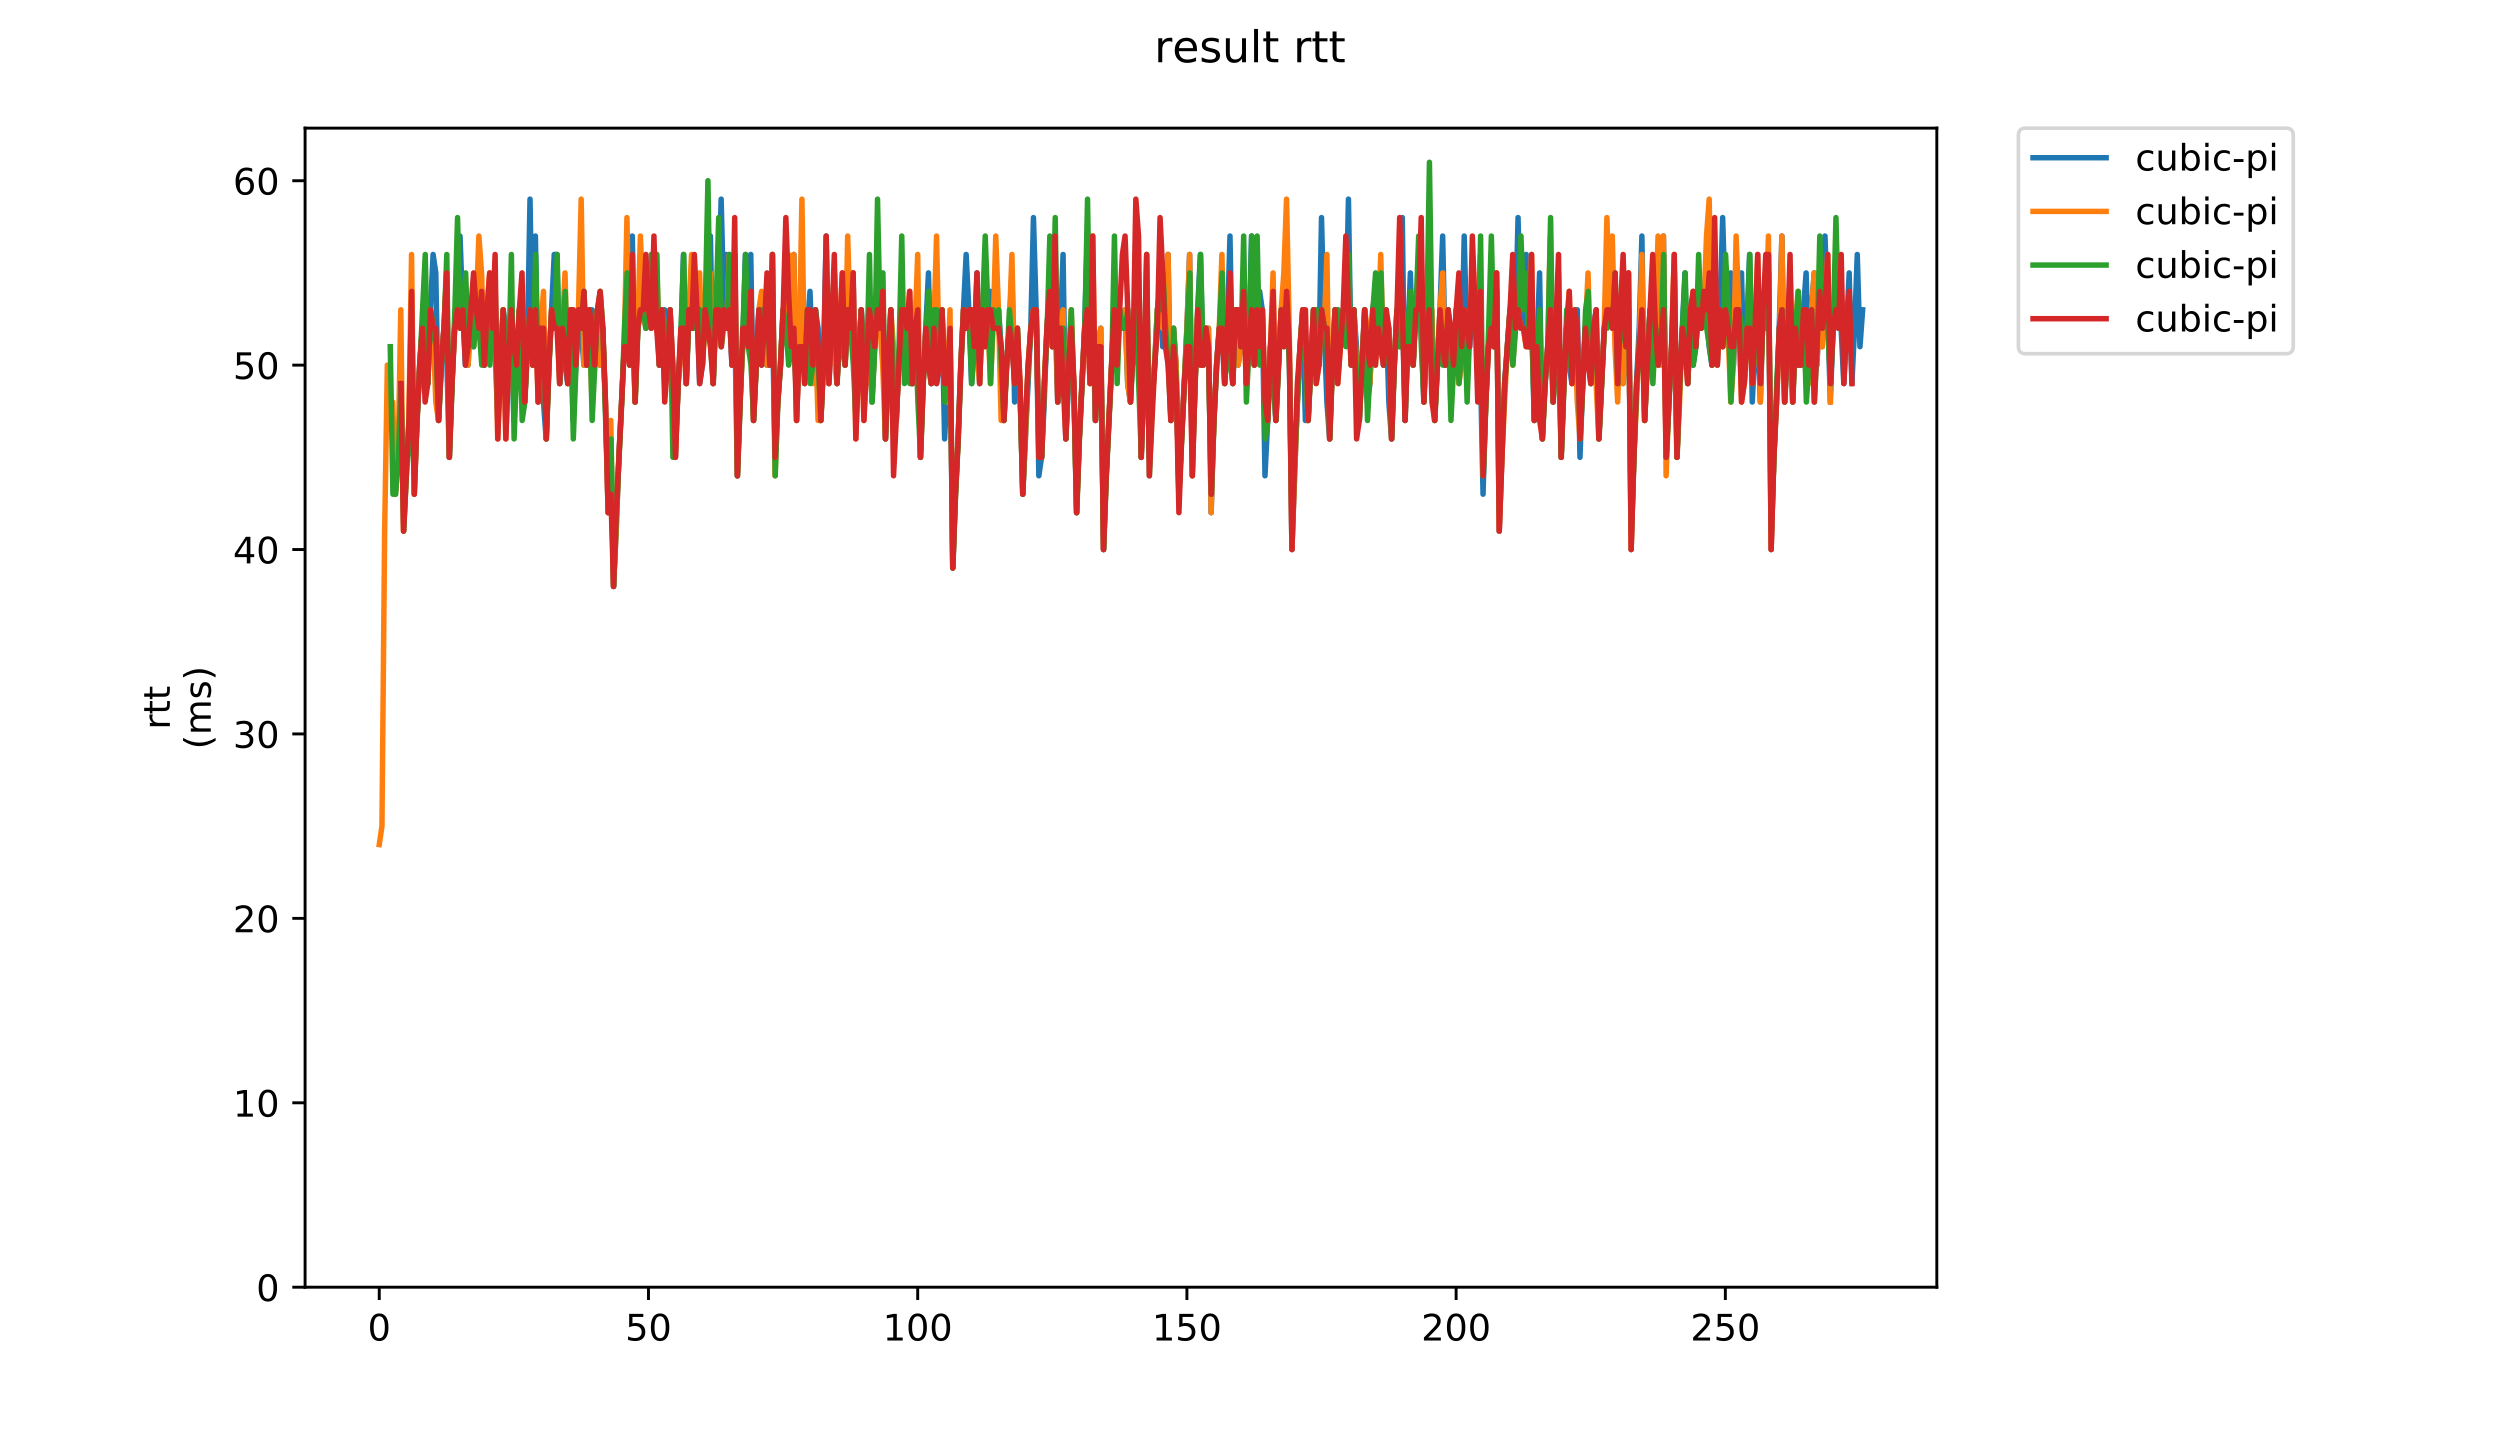 <?xml version="1.0" encoding="utf-8" standalone="no"?>
<!DOCTYPE svg PUBLIC "-//W3C//DTD SVG 1.1//EN"
  "http://www.w3.org/Graphics/SVG/1.1/DTD/svg11.dtd">
<!-- Created with matplotlib (https://matplotlib.org/) -->
<svg height="396pt" version="1.1" viewBox="0 0 684 396" width="684pt" xmlns="http://www.w3.org/2000/svg" xmlns:xlink="http://www.w3.org/1999/xlink">
 <defs>
  <style type="text/css">
*{stroke-linecap:butt;stroke-linejoin:round;}
  </style>
 </defs>
 <g id="figure_1">
  <g id="patch_1">
   <path d="M 0 396 
L 684 396 
L 684 0 
L 0 0 
z
" style="fill:#ffffff;"/>
  </g>
  <g id="axes_1">
   <g id="patch_2">
    <path d="M 83.472 352.174 
L 529.913 352.174 
L 529.913 35.062 
L 83.472 35.062 
z
" style="fill:#ffffff;"/>
   </g>
   <g id="matplotlib.axis_1">
    <g id="xtick_1">
     <g id="line2d_1">
      <defs>
       <path d="M 0 0 
L 0 3.5 
" id="m09831bc956" style="stroke:#000000;stroke-width:0.8;"/>
      </defs>
      <g>
       <use style="stroke:#000000;stroke-width:0.8;" x="103.765" xlink:href="#m09831bc956" y="352.174"/>
      </g>
     </g>
     <g id="text_1">
      <!-- 0 -->
      <defs>
       <path d="M 31.781 66.406 
Q 24.172 66.406 20.328 58.906 
Q 16.5 51.422 16.5 36.375 
Q 16.5 21.391 20.328 13.891 
Q 24.172 6.391 31.781 6.391 
Q 39.453 6.391 43.281 13.891 
Q 47.125 21.391 47.125 36.375 
Q 47.125 51.422 43.281 58.906 
Q 39.453 66.406 31.781 66.406 
z
M 31.781 74.219 
Q 44.047 74.219 50.516 64.516 
Q 56.984 54.828 56.984 36.375 
Q 56.984 17.969 50.516 8.266 
Q 44.047 -1.422 31.781 -1.422 
Q 19.531 -1.422 13.062 8.266 
Q 6.594 17.969 6.594 36.375 
Q 6.594 54.828 13.062 64.516 
Q 19.531 74.219 31.781 74.219 
z
" id="DejaVuSans-48"/>
      </defs>
      <g transform="translate(100.584 366.773)scale(0.1 -0.1)">
       <use xlink:href="#DejaVuSans-48"/>
      </g>
     </g>
    </g>
    <g id="xtick_2">
     <g id="line2d_2">
      <g>
       <use style="stroke:#000000;stroke-width:0.8;" x="177.423" xlink:href="#m09831bc956" y="352.174"/>
      </g>
     </g>
     <g id="text_2">
      <!-- 50 -->
      <defs>
       <path d="M 10.797 72.906 
L 49.516 72.906 
L 49.516 64.594 
L 19.828 64.594 
L 19.828 46.734 
Q 21.969 47.469 24.109 47.828 
Q 26.266 48.188 28.422 48.188 
Q 40.625 48.188 47.75 41.5 
Q 54.891 34.812 54.891 23.391 
Q 54.891 11.625 47.562 5.094 
Q 40.234 -1.422 26.906 -1.422 
Q 22.312 -1.422 17.547 -0.641 
Q 12.797 0.141 7.719 1.703 
L 7.719 11.625 
Q 12.109 9.234 16.797 8.062 
Q 21.484 6.891 26.703 6.891 
Q 35.156 6.891 40.078 11.328 
Q 45.016 15.766 45.016 23.391 
Q 45.016 31 40.078 35.438 
Q 35.156 39.891 26.703 39.891 
Q 22.75 39.891 18.812 39.016 
Q 14.891 38.141 10.797 36.281 
z
" id="DejaVuSans-53"/>
      </defs>
      <g transform="translate(171.061 366.773)scale(0.1 -0.1)">
       <use xlink:href="#DejaVuSans-53"/>
       <use x="63.623" xlink:href="#DejaVuSans-48"/>
      </g>
     </g>
    </g>
    <g id="xtick_3">
     <g id="line2d_3">
      <g>
       <use style="stroke:#000000;stroke-width:0.8;" x="251.081" xlink:href="#m09831bc956" y="352.174"/>
      </g>
     </g>
     <g id="text_3">
      <!-- 100 -->
      <defs>
       <path d="M 12.406 8.297 
L 28.516 8.297 
L 28.516 63.922 
L 10.984 60.406 
L 10.984 69.391 
L 28.422 72.906 
L 38.281 72.906 
L 38.281 8.297 
L 54.391 8.297 
L 54.391 0 
L 12.406 0 
z
" id="DejaVuSans-49"/>
      </defs>
      <g transform="translate(241.538 366.773)scale(0.1 -0.1)">
       <use xlink:href="#DejaVuSans-49"/>
       <use x="63.623" xlink:href="#DejaVuSans-48"/>
       <use x="127.246" xlink:href="#DejaVuSans-48"/>
      </g>
     </g>
    </g>
    <g id="xtick_4">
     <g id="line2d_4">
      <g>
       <use style="stroke:#000000;stroke-width:0.8;" x="324.74" xlink:href="#m09831bc956" y="352.174"/>
      </g>
     </g>
     <g id="text_4">
      <!-- 150 -->
      <g transform="translate(315.196 366.773)scale(0.1 -0.1)">
       <use xlink:href="#DejaVuSans-49"/>
       <use x="63.623" xlink:href="#DejaVuSans-53"/>
       <use x="127.246" xlink:href="#DejaVuSans-48"/>
      </g>
     </g>
    </g>
    <g id="xtick_5">
     <g id="line2d_5">
      <g>
       <use style="stroke:#000000;stroke-width:0.8;" x="398.398" xlink:href="#m09831bc956" y="352.174"/>
      </g>
     </g>
     <g id="text_5">
      <!-- 200 -->
      <defs>
       <path d="M 19.188 8.297 
L 53.609 8.297 
L 53.609 0 
L 7.328 0 
L 7.328 8.297 
Q 12.938 14.109 22.625 23.891 
Q 32.328 33.688 34.812 36.531 
Q 39.547 41.844 41.422 45.531 
Q 43.312 49.219 43.312 52.781 
Q 43.312 58.594 39.234 62.25 
Q 35.156 65.922 28.609 65.922 
Q 23.969 65.922 18.812 64.312 
Q 13.672 62.703 7.812 59.422 
L 7.812 69.391 
Q 13.766 71.781 18.938 73 
Q 24.125 74.219 28.422 74.219 
Q 39.75 74.219 46.484 68.547 
Q 53.219 62.891 53.219 53.422 
Q 53.219 48.922 51.531 44.891 
Q 49.859 40.875 45.406 35.406 
Q 44.188 33.984 37.641 27.219 
Q 31.109 20.453 19.188 8.297 
z
" id="DejaVuSans-50"/>
      </defs>
      <g transform="translate(388.854 366.773)scale(0.1 -0.1)">
       <use xlink:href="#DejaVuSans-50"/>
       <use x="63.623" xlink:href="#DejaVuSans-48"/>
       <use x="127.246" xlink:href="#DejaVuSans-48"/>
      </g>
     </g>
    </g>
    <g id="xtick_6">
     <g id="line2d_6">
      <g>
       <use style="stroke:#000000;stroke-width:0.8;" x="472.056" xlink:href="#m09831bc956" y="352.174"/>
      </g>
     </g>
     <g id="text_6">
      <!-- 250 -->
      <g transform="translate(462.512 366.773)scale(0.1 -0.1)">
       <use xlink:href="#DejaVuSans-50"/>
       <use x="63.623" xlink:href="#DejaVuSans-53"/>
       <use x="127.246" xlink:href="#DejaVuSans-48"/>
      </g>
     </g>
    </g>
   </g>
   <g id="matplotlib.axis_2">
    <g id="ytick_1">
     <g id="line2d_7">
      <defs>
       <path d="M 0 0 
L -3.5 0 
" id="mfcefeacf79" style="stroke:#000000;stroke-width:0.8;"/>
      </defs>
      <g>
       <use style="stroke:#000000;stroke-width:0.8;" x="83.472" xlink:href="#mfcefeacf79" y="352.174"/>
      </g>
     </g>
     <g id="text_7">
      <!-- 0 -->
      <g transform="translate(70.11 355.973)scale(0.1 -0.1)">
       <use xlink:href="#DejaVuSans-48"/>
      </g>
     </g>
    </g>
    <g id="ytick_2">
     <g id="line2d_8">
      <g>
       <use style="stroke:#000000;stroke-width:0.8;" x="83.472" xlink:href="#mfcefeacf79" y="301.719"/>
      </g>
     </g>
     <g id="text_8">
      <!-- 10 -->
      <g transform="translate(63.747 305.518)scale(0.1 -0.1)">
       <use xlink:href="#DejaVuSans-49"/>
       <use x="63.623" xlink:href="#DejaVuSans-48"/>
      </g>
     </g>
    </g>
    <g id="ytick_3">
     <g id="line2d_9">
      <g>
       <use style="stroke:#000000;stroke-width:0.8;" x="83.472" xlink:href="#mfcefeacf79" y="251.264"/>
      </g>
     </g>
     <g id="text_9">
      <!-- 20 -->
      <g transform="translate(63.747 255.063)scale(0.1 -0.1)">
       <use xlink:href="#DejaVuSans-50"/>
       <use x="63.623" xlink:href="#DejaVuSans-48"/>
      </g>
     </g>
    </g>
    <g id="ytick_4">
     <g id="line2d_10">
      <g>
       <use style="stroke:#000000;stroke-width:0.8;" x="83.472" xlink:href="#mfcefeacf79" y="200.808"/>
      </g>
     </g>
     <g id="text_10">
      <!-- 30 -->
      <defs>
       <path d="M 40.578 39.312 
Q 47.656 37.797 51.625 33 
Q 55.609 28.219 55.609 21.188 
Q 55.609 10.406 48.188 4.484 
Q 40.766 -1.422 27.094 -1.422 
Q 22.516 -1.422 17.656 -0.516 
Q 12.797 0.391 7.625 2.203 
L 7.625 11.719 
Q 11.719 9.328 16.594 8.109 
Q 21.484 6.891 26.812 6.891 
Q 36.078 6.891 40.938 10.547 
Q 45.797 14.203 45.797 21.188 
Q 45.797 27.641 41.281 31.266 
Q 36.766 34.906 28.719 34.906 
L 20.219 34.906 
L 20.219 43.016 
L 29.109 43.016 
Q 36.375 43.016 40.234 45.922 
Q 44.094 48.828 44.094 54.297 
Q 44.094 59.906 40.109 62.906 
Q 36.141 65.922 28.719 65.922 
Q 24.656 65.922 20.016 65.031 
Q 15.375 64.156 9.812 62.312 
L 9.812 71.094 
Q 15.438 72.656 20.344 73.438 
Q 25.25 74.219 29.594 74.219 
Q 40.828 74.219 47.359 69.109 
Q 53.906 64.016 53.906 55.328 
Q 53.906 49.266 50.438 45.094 
Q 46.969 40.922 40.578 39.312 
z
" id="DejaVuSans-51"/>
      </defs>
      <g transform="translate(63.747 204.607)scale(0.1 -0.1)">
       <use xlink:href="#DejaVuSans-51"/>
       <use x="63.623" xlink:href="#DejaVuSans-48"/>
      </g>
     </g>
    </g>
    <g id="ytick_5">
     <g id="line2d_11">
      <g>
       <use style="stroke:#000000;stroke-width:0.8;" x="83.472" xlink:href="#mfcefeacf79" y="150.353"/>
      </g>
     </g>
     <g id="text_11">
      <!-- 40 -->
      <defs>
       <path d="M 37.797 64.312 
L 12.891 25.391 
L 37.797 25.391 
z
M 35.203 72.906 
L 47.609 72.906 
L 47.609 25.391 
L 58.016 25.391 
L 58.016 17.188 
L 47.609 17.188 
L 47.609 0 
L 37.797 0 
L 37.797 17.188 
L 4.891 17.188 
L 4.891 26.703 
z
" id="DejaVuSans-52"/>
      </defs>
      <g transform="translate(63.747 154.152)scale(0.1 -0.1)">
       <use xlink:href="#DejaVuSans-52"/>
       <use x="63.623" xlink:href="#DejaVuSans-48"/>
      </g>
     </g>
    </g>
    <g id="ytick_6">
     <g id="line2d_12">
      <g>
       <use style="stroke:#000000;stroke-width:0.8;" x="83.472" xlink:href="#mfcefeacf79" y="99.898"/>
      </g>
     </g>
     <g id="text_12">
      <!-- 50 -->
      <g transform="translate(63.747 103.697)scale(0.1 -0.1)">
       <use xlink:href="#DejaVuSans-53"/>
       <use x="63.623" xlink:href="#DejaVuSans-48"/>
      </g>
     </g>
    </g>
    <g id="ytick_7">
     <g id="line2d_13">
      <g>
       <use style="stroke:#000000;stroke-width:0.8;" x="83.472" xlink:href="#mfcefeacf79" y="49.442"/>
      </g>
     </g>
     <g id="text_13">
      <!-- 60 -->
      <defs>
       <path d="M 33.016 40.375 
Q 26.375 40.375 22.484 35.828 
Q 18.609 31.297 18.609 23.391 
Q 18.609 15.531 22.484 10.953 
Q 26.375 6.391 33.016 6.391 
Q 39.656 6.391 43.531 10.953 
Q 47.406 15.531 47.406 23.391 
Q 47.406 31.297 43.531 35.828 
Q 39.656 40.375 33.016 40.375 
z
M 52.594 71.297 
L 52.594 62.312 
Q 48.875 64.062 45.094 64.984 
Q 41.312 65.922 37.594 65.922 
Q 27.828 65.922 22.672 59.328 
Q 17.531 52.734 16.797 39.406 
Q 19.672 43.656 24.016 45.922 
Q 28.375 48.188 33.594 48.188 
Q 44.578 48.188 50.953 41.516 
Q 57.328 34.859 57.328 23.391 
Q 57.328 12.156 50.688 5.359 
Q 44.047 -1.422 33.016 -1.422 
Q 20.359 -1.422 13.672 8.266 
Q 6.984 17.969 6.984 36.375 
Q 6.984 53.656 15.188 63.938 
Q 23.391 74.219 37.203 74.219 
Q 40.922 74.219 44.703 73.484 
Q 48.484 72.75 52.594 71.297 
z
" id="DejaVuSans-54"/>
      </defs>
      <g transform="translate(63.747 53.241)scale(0.1 -0.1)">
       <use xlink:href="#DejaVuSans-54"/>
       <use x="63.623" xlink:href="#DejaVuSans-48"/>
      </g>
     </g>
    </g>
    <g id="text_14">
     <!-- rtt -->
     <defs>
      <path d="M 41.109 46.297 
Q 39.594 47.172 37.812 47.578 
Q 36.031 48 33.891 48 
Q 26.266 48 22.188 43.047 
Q 18.109 38.094 18.109 28.812 
L 18.109 0 
L 9.078 0 
L 9.078 54.688 
L 18.109 54.688 
L 18.109 46.188 
Q 20.953 51.172 25.484 53.578 
Q 30.031 56 36.531 56 
Q 37.453 56 38.578 55.875 
Q 39.703 55.766 41.062 55.516 
z
" id="DejaVuSans-114"/>
      <path d="M 18.312 70.219 
L 18.312 54.688 
L 36.812 54.688 
L 36.812 47.703 
L 18.312 47.703 
L 18.312 18.016 
Q 18.312 11.328 20.141 9.422 
Q 21.969 7.516 27.594 7.516 
L 36.812 7.516 
L 36.812 0 
L 27.594 0 
Q 17.188 0 13.234 3.875 
Q 9.281 7.766 9.281 18.016 
L 9.281 47.703 
L 2.688 47.703 
L 2.688 54.688 
L 9.281 54.688 
L 9.281 70.219 
z
" id="DejaVuSans-116"/>
     </defs>
     <g transform="translate(46.47 199.594)rotate(-90)scale(0.1 -0.1)">
      <use xlink:href="#DejaVuSans-114"/>
      <use x="41.113" xlink:href="#DejaVuSans-116"/>
      <use x="80.322" xlink:href="#DejaVuSans-116"/>
     </g>
     <!-- (ms) -->
     <defs>
      <path d="M 31 75.875 
Q 24.469 64.656 21.281 53.656 
Q 18.109 42.672 18.109 31.391 
Q 18.109 20.125 21.312 9.062 
Q 24.516 -2 31 -13.188 
L 23.188 -13.188 
Q 15.875 -1.703 12.234 9.375 
Q 8.594 20.453 8.594 31.391 
Q 8.594 42.281 12.203 53.312 
Q 15.828 64.359 23.188 75.875 
z
" id="DejaVuSans-40"/>
      <path d="M 52 44.188 
Q 55.375 50.25 60.062 53.125 
Q 64.75 56 71.094 56 
Q 79.641 56 84.281 50.016 
Q 88.922 44.047 88.922 33.016 
L 88.922 0 
L 79.891 0 
L 79.891 32.719 
Q 79.891 40.578 77.094 44.375 
Q 74.312 48.188 68.609 48.188 
Q 61.625 48.188 57.562 43.547 
Q 53.516 38.922 53.516 30.906 
L 53.516 0 
L 44.484 0 
L 44.484 32.719 
Q 44.484 40.625 41.703 44.406 
Q 38.922 48.188 33.109 48.188 
Q 26.219 48.188 22.156 43.531 
Q 18.109 38.875 18.109 30.906 
L 18.109 0 
L 9.078 0 
L 9.078 54.688 
L 18.109 54.688 
L 18.109 46.188 
Q 21.188 51.219 25.484 53.609 
Q 29.781 56 35.688 56 
Q 41.656 56 45.828 52.969 
Q 50 49.953 52 44.188 
z
" id="DejaVuSans-109"/>
      <path d="M 44.281 53.078 
L 44.281 44.578 
Q 40.484 46.531 36.375 47.5 
Q 32.281 48.484 27.875 48.484 
Q 21.188 48.484 17.844 46.438 
Q 14.5 44.391 14.5 40.281 
Q 14.5 37.156 16.891 35.375 
Q 19.281 33.594 26.516 31.984 
L 29.594 31.297 
Q 39.156 29.25 43.188 25.516 
Q 47.219 21.781 47.219 15.094 
Q 47.219 7.469 41.188 3.016 
Q 35.156 -1.422 24.609 -1.422 
Q 20.219 -1.422 15.453 -0.562 
Q 10.688 0.297 5.422 2 
L 5.422 11.281 
Q 10.406 8.688 15.234 7.391 
Q 20.062 6.109 24.812 6.109 
Q 31.156 6.109 34.562 8.281 
Q 37.984 10.453 37.984 14.406 
Q 37.984 18.062 35.516 20.016 
Q 33.062 21.969 24.703 23.781 
L 21.578 24.516 
Q 13.234 26.266 9.516 29.906 
Q 5.812 33.547 5.812 39.891 
Q 5.812 47.609 11.281 51.797 
Q 16.75 56 26.812 56 
Q 31.781 56 36.172 55.266 
Q 40.578 54.547 44.281 53.078 
z
" id="DejaVuSans-115"/>
      <path d="M 8.016 75.875 
L 15.828 75.875 
Q 23.141 64.359 26.781 53.312 
Q 30.422 42.281 30.422 31.391 
Q 30.422 20.453 26.781 9.375 
Q 23.141 -1.703 15.828 -13.188 
L 8.016 -13.188 
Q 14.5 -2 17.703 9.062 
Q 20.906 20.125 20.906 31.391 
Q 20.906 42.672 17.703 53.656 
Q 14.5 64.656 8.016 75.875 
z
" id="DejaVuSans-41"/>
     </defs>
     <g transform="translate(57.668 204.995)rotate(-90)scale(0.1 -0.1)">
      <use xlink:href="#DejaVuSans-40"/>
      <use x="39.014" xlink:href="#DejaVuSans-109"/>
      <use x="136.426" xlink:href="#DejaVuSans-115"/>
      <use x="188.525" xlink:href="#DejaVuSans-41"/>
     </g>
    </g>
   </g>
   <g id="line2d_14">
    <path clip-path="url(#p8fae38ab3d)" d="M 112.603 84.761 
L 113.339 135.216 
L 114.076 115.034 
L 114.812 99.898 
L 115.549 89.807 
L 116.286 104.943 
L 117.022 104.943 
L 117.759 84.761 
L 118.495 69.624 
L 119.232 74.67 
L 119.968 115.034 
L 120.705 99.898 
L 121.442 89.807 
L 122.178 94.852 
L 122.915 125.125 
L 123.651 104.943 
L 124.388 89.807 
L 125.124 84.761 
L 125.861 64.579 
L 126.598 84.761 
L 127.334 99.898 
L 128.071 99.898 
L 128.807 84.761 
L 129.544 94.852 
L 130.281 84.761 
L 132.49 99.898 
L 133.227 84.761 
L 133.963 94.852 
L 134.7 89.807 
L 135.437 94.852 
L 136.173 115.034 
L 137.646 84.761 
L 138.383 89.807 
L 139.12 99.898 
L 139.856 84.761 
L 140.593 115.034 
L 142.066 84.761 
L 142.802 89.807 
L 143.539 109.989 
L 144.276 94.852 
L 145.012 54.488 
L 145.749 99.898 
L 146.485 64.579 
L 147.222 109.989 
L 147.959 89.807 
L 148.695 109.989 
L 149.432 120.08 
L 150.168 99.898 
L 151.641 69.624 
L 152.378 69.624 
L 153.115 104.943 
L 153.851 89.807 
L 154.588 99.898 
L 155.324 104.943 
L 156.061 84.761 
L 156.798 115.034 
L 158.271 84.761 
L 159.007 89.807 
L 159.744 99.898 
L 160.48 99.898 
L 161.217 84.761 
L 161.954 84.761 
L 162.69 99.898 
L 163.427 84.761 
L 164.163 99.898 
L 164.9 89.807 
L 165.637 109.989 
L 166.373 140.262 
L 167.11 120.08 
L 167.846 160.444 
L 168.583 145.307 
L 169.319 125.125 
L 170.793 94.852 
L 171.529 89.807 
L 172.266 99.898 
L 173.002 64.579 
L 173.739 109.989 
L 174.475 89.807 
L 175.212 84.761 
L 175.949 84.761 
L 176.685 89.807 
L 177.422 84.761 
L 178.158 89.807 
L 178.895 84.761 
L 179.632 84.761 
L 180.368 99.898 
L 181.105 84.761 
L 181.841 84.761 
L 182.578 99.898 
L 183.314 84.761 
L 184.051 99.898 
L 184.788 125.125 
L 185.524 104.943 
L 186.261 94.852 
L 186.997 69.624 
L 187.734 104.943 
L 188.471 84.761 
L 189.207 89.807 
L 189.944 89.807 
L 190.68 84.761 
L 191.417 104.943 
L 192.153 99.898 
L 192.89 84.761 
L 193.627 89.807 
L 194.363 64.579 
L 195.1 104.943 
L 195.836 84.761 
L 196.573 84.761 
L 197.31 54.488 
L 198.046 84.761 
L 198.783 69.624 
L 200.256 99.898 
L 200.992 84.761 
L 201.729 130.171 
L 202.466 109.989 
L 203.202 94.852 
L 203.939 69.624 
L 204.675 94.852 
L 205.412 69.624 
L 206.149 115.034 
L 207.622 84.761 
L 208.358 99.898 
L 209.095 89.807 
L 209.831 99.898 
L 210.568 99.898 
L 211.305 84.761 
L 212.041 125.125 
L 212.778 109.989 
L 213.514 99.898 
L 214.251 84.761 
L 215.724 94.852 
L 216.461 94.852 
L 217.197 69.624 
L 217.934 115.034 
L 219.407 74.67 
L 220.144 104.943 
L 220.88 89.807 
L 221.617 79.715 
L 222.353 99.898 
L 223.09 84.761 
L 223.826 89.807 
L 224.563 115.034 
L 225.3 99.898 
L 226.036 64.579 
L 226.773 104.943 
L 227.509 89.807 
L 228.246 94.852 
L 228.983 104.943 
L 229.719 89.807 
L 231.192 99.898 
L 231.929 84.761 
L 232.665 89.807 
L 233.402 74.67 
L 234.139 115.034 
L 235.612 84.761 
L 237.085 104.943 
L 237.822 84.761 
L 238.558 109.989 
L 239.295 94.852 
L 240.031 84.761 
L 240.768 89.807 
L 241.504 79.715 
L 242.241 120.08 
L 242.978 99.898 
L 243.714 84.761 
L 244.451 109.989 
L 245.187 115.034 
L 246.661 84.761 
L 247.397 99.898 
L 248.134 89.807 
L 248.87 99.898 
L 249.607 104.943 
L 250.343 89.807 
L 251.08 84.761 
L 251.817 125.125 
L 252.553 104.943 
L 254.026 74.67 
L 254.763 104.943 
L 255.499 89.807 
L 256.236 104.943 
L 256.973 99.898 
L 257.709 84.761 
L 258.446 120.08 
L 259.919 89.807 
L 260.656 155.398 
L 261.392 135.216 
L 262.129 120.08 
L 262.865 99.898 
L 264.338 69.624 
L 265.075 84.761 
L 265.812 104.943 
L 266.548 94.852 
L 267.285 74.67 
L 268.021 104.943 
L 268.758 84.761 
L 269.495 89.807 
L 270.968 79.715 
L 271.704 89.807 
L 272.441 89.807 
L 273.177 84.761 
L 273.914 94.852 
L 274.651 115.034 
L 275.387 99.898 
L 276.124 89.807 
L 276.86 74.67 
L 277.597 109.989 
L 278.334 94.852 
L 279.07 104.943 
L 279.807 135.216 
L 282.016 89.807 
L 282.753 59.533 
L 283.49 84.761 
L 284.226 130.171 
L 284.963 125.125 
L 285.699 109.989 
L 286.436 89.807 
L 287.173 79.715 
L 287.909 94.852 
L 288.646 84.761 
L 289.382 109.989 
L 290.855 69.624 
L 291.592 120.08 
L 293.065 89.807 
L 293.802 104.943 
L 294.538 140.262 
L 295.275 120.08 
L 296.748 89.807 
L 297.485 64.579 
L 298.221 104.943 
L 298.958 84.761 
L 299.694 115.034 
L 300.431 94.852 
L 301.168 89.807 
L 301.904 150.353 
L 302.641 130.171 
L 304.85 84.761 
L 306.324 84.761 
L 307.06 89.807 
L 307.797 84.761 
L 308.533 104.943 
L 309.27 109.989 
L 310.007 94.852 
L 310.743 84.761 
L 311.48 79.715 
L 312.216 125.125 
L 313.689 84.761 
L 314.426 125.125 
L 315.163 109.989 
L 315.899 99.898 
L 316.636 84.761 
L 317.372 79.715 
L 318.109 94.852 
L 318.846 89.807 
L 319.582 69.624 
L 320.319 115.034 
L 321.055 89.807 
L 321.792 99.898 
L 322.528 135.216 
L 324.738 89.807 
L 325.475 69.624 
L 326.211 130.171 
L 326.948 104.943 
L 327.685 84.761 
L 328.421 69.624 
L 329.158 99.898 
L 329.894 89.807 
L 330.631 89.807 
L 331.367 140.262 
L 332.104 115.034 
L 332.841 99.898 
L 333.577 89.807 
L 334.314 89.807 
L 335.05 104.943 
L 335.787 89.807 
L 336.523 64.579 
L 337.26 104.943 
L 337.997 89.807 
L 338.733 99.898 
L 339.47 94.852 
L 340.206 84.761 
L 340.943 84.761 
L 341.68 94.852 
L 342.416 64.579 
L 343.153 99.898 
L 343.889 84.761 
L 344.626 79.715 
L 345.362 84.761 
L 346.099 130.171 
L 346.836 115.034 
L 347.572 94.852 
L 348.309 99.898 
L 349.045 115.034 
L 350.519 84.761 
L 351.255 89.807 
L 351.992 79.715 
L 352.728 94.852 
L 353.465 150.353 
L 354.938 109.989 
L 355.675 94.852 
L 356.411 84.761 
L 357.148 115.034 
L 357.884 115.034 
L 359.358 84.761 
L 360.094 84.761 
L 360.831 99.898 
L 361.567 59.533 
L 362.304 89.807 
L 363.04 109.989 
L 363.777 120.08 
L 364.514 99.898 
L 365.25 84.761 
L 365.987 84.761 
L 366.723 94.852 
L 367.46 84.761 
L 368.197 89.807 
L 368.933 54.488 
L 369.67 99.898 
L 370.406 84.761 
L 371.143 94.852 
L 371.879 115.034 
L 373.353 84.761 
L 374.089 109.989 
L 374.826 104.943 
L 375.562 84.761 
L 376.299 79.715 
L 377.035 89.807 
L 378.509 99.898 
L 379.245 84.761 
L 379.982 109.989 
L 380.718 120.08 
L 381.455 99.898 
L 382.192 84.761 
L 382.928 94.852 
L 383.665 59.533 
L 384.401 115.034 
L 385.874 74.67 
L 386.611 99.898 
L 387.348 84.761 
L 388.084 84.761 
L 388.821 89.807 
L 389.557 109.989 
L 390.294 89.807 
L 391.031 84.761 
L 391.767 89.807 
L 392.504 115.034 
L 393.977 84.761 
L 394.713 64.579 
L 395.45 99.898 
L 396.187 84.761 
L 396.923 94.852 
L 397.66 99.898 
L 398.396 84.761 
L 399.133 84.761 
L 399.87 99.898 
L 400.606 64.579 
L 401.343 94.852 
L 402.079 94.852 
L 402.816 84.761 
L 404.289 84.761 
L 405.026 99.898 
L 405.762 135.216 
L 406.499 109.989 
L 407.235 94.852 
L 407.972 89.807 
L 408.709 94.852 
L 409.445 74.67 
L 410.182 145.307 
L 411.655 104.943 
L 413.128 84.761 
L 413.865 79.715 
L 414.601 89.807 
L 415.338 59.533 
L 416.074 89.807 
L 416.811 89.807 
L 417.547 69.624 
L 418.284 94.852 
L 419.021 84.761 
L 419.757 115.034 
L 421.23 74.67 
L 421.967 120.08 
L 422.704 104.943 
L 424.177 84.761 
L 424.913 109.989 
L 425.65 94.852 
L 426.386 74.67 
L 427.123 125.125 
L 427.86 104.943 
L 428.596 89.807 
L 429.333 99.898 
L 430.069 104.943 
L 430.806 89.807 
L 431.543 84.761 
L 432.279 125.125 
L 433.016 104.943 
L 433.752 89.807 
L 434.489 94.852 
L 435.225 104.943 
L 435.962 89.807 
L 436.699 84.761 
L 437.435 120.08 
L 438.908 89.807 
L 439.645 84.761 
L 441.118 84.761 
L 441.855 89.807 
L 442.591 104.943 
L 443.328 84.761 
L 444.064 104.943 
L 444.801 94.852 
L 445.538 74.67 
L 446.274 150.353 
L 447.011 125.125 
L 447.747 104.943 
L 448.484 89.807 
L 449.221 64.579 
L 449.957 115.034 
L 451.43 84.761 
L 452.167 99.898 
L 453.64 79.715 
L 454.377 94.852 
L 455.113 64.579 
L 455.85 125.125 
L 457.323 94.852 
L 458.059 84.761 
L 458.796 125.125 
L 459.533 104.943 
L 461.006 74.67 
L 461.742 104.943 
L 462.479 89.807 
L 463.216 99.898 
L 463.952 94.852 
L 464.689 84.761 
L 465.425 89.807 
L 466.162 79.715 
L 466.898 84.761 
L 467.635 94.852 
L 468.372 99.898 
L 469.108 84.761 
L 469.845 99.898 
L 470.581 84.761 
L 471.318 59.533 
L 472.055 84.761 
L 472.791 89.807 
L 473.528 74.67 
L 474.264 99.898 
L 475.001 84.761 
L 475.737 84.761 
L 476.474 74.67 
L 477.211 104.943 
L 477.947 89.807 
L 478.684 69.624 
L 479.42 109.989 
L 480.157 94.852 
L 480.894 89.807 
L 481.63 109.989 
L 482.367 84.761 
L 483.103 89.807 
L 483.84 69.624 
L 484.576 150.353 
L 485.313 125.125 
L 486.05 109.989 
L 486.786 89.807 
L 487.523 64.579 
L 488.259 109.989 
L 488.996 94.852 
L 489.733 89.807 
L 490.469 109.989 
L 491.206 89.807 
L 491.942 99.898 
L 492.679 99.898 
L 493.415 84.761 
L 494.152 74.67 
L 494.889 99.898 
L 495.625 84.761 
L 496.362 74.67 
L 497.098 99.898 
L 497.835 84.761 
L 498.571 94.852 
L 499.308 64.579 
L 500.045 84.761 
L 500.781 109.989 
L 501.518 89.807 
L 502.254 84.761 
L 502.991 89.807 
L 503.728 89.807 
L 504.464 104.943 
L 505.937 74.67 
L 506.674 104.943 
L 507.41 89.807 
L 508.147 69.624 
L 508.884 94.852 
L 509.62 84.761 
L 509.62 84.761 
" style="fill:none;stroke:#1f77b4;stroke-linecap:square;stroke-width:1.5;"/>
   </g>
   <g id="line2d_15">
    <path clip-path="url(#p8fae38ab3d)" d="M 103.765 231.081 
L 104.502 226.036 
L 105.238 145.307 
L 105.975 99.898 
L 106.711 109.989 
L 107.448 109.989 
L 108.185 135.216 
L 108.921 125.125 
L 109.658 84.761 
L 110.394 145.307 
L 111.868 115.034 
L 112.604 69.624 
L 113.341 135.216 
L 114.077 115.034 
L 114.814 99.898 
L 115.55 89.807 
L 116.287 84.761 
L 117.024 104.943 
L 117.76 84.761 
L 118.497 89.807 
L 119.233 109.989 
L 119.97 115.034 
L 120.706 99.898 
L 121.443 89.807 
L 122.18 74.67 
L 122.916 125.125 
L 123.653 104.943 
L 124.389 89.807 
L 125.126 84.761 
L 126.599 84.761 
L 127.336 79.715 
L 128.072 99.898 
L 128.809 84.761 
L 129.545 94.852 
L 130.282 84.761 
L 131.019 64.579 
L 131.755 74.67 
L 132.492 99.898 
L 133.228 84.761 
L 133.965 74.67 
L 134.702 94.852 
L 135.438 79.715 
L 136.175 120.08 
L 136.911 99.898 
L 137.648 84.761 
L 138.384 120.08 
L 139.121 99.898 
L 139.858 84.761 
L 140.594 99.898 
L 141.331 99.898 
L 142.067 84.761 
L 142.804 109.989 
L 143.541 109.989 
L 144.277 94.852 
L 145.014 84.761 
L 145.75 99.898 
L 146.487 84.761 
L 147.223 109.989 
L 147.96 89.807 
L 148.697 79.715 
L 149.433 120.08 
L 150.17 99.898 
L 150.906 84.761 
L 151.643 89.807 
L 152.38 84.761 
L 153.116 104.943 
L 154.589 74.67 
L 155.326 104.943 
L 156.062 84.761 
L 156.799 84.761 
L 157.536 99.898 
L 158.272 84.761 
L 159.009 54.488 
L 159.745 99.898 
L 160.482 99.898 
L 161.218 84.761 
L 161.955 109.989 
L 162.692 99.898 
L 163.428 84.761 
L 164.165 99.898 
L 164.901 89.807 
L 165.638 109.989 
L 166.375 140.262 
L 167.111 115.034 
L 167.848 160.444 
L 168.584 145.307 
L 169.321 125.125 
L 170.794 94.852 
L 171.531 59.533 
L 172.267 99.898 
L 173.004 84.761 
L 173.74 109.989 
L 174.477 89.807 
L 175.214 64.579 
L 175.95 84.761 
L 176.687 89.807 
L 177.423 84.761 
L 178.16 89.807 
L 178.896 84.761 
L 179.633 69.624 
L 180.37 99.898 
L 181.106 84.761 
L 181.843 104.943 
L 182.579 99.898 
L 183.316 84.761 
L 184.053 99.898 
L 184.789 125.125 
L 185.526 104.943 
L 186.262 94.852 
L 186.999 89.807 
L 187.735 104.943 
L 188.472 84.761 
L 189.209 69.624 
L 189.945 89.807 
L 190.682 84.761 
L 191.418 74.67 
L 192.155 99.898 
L 192.892 89.807 
L 193.628 89.807 
L 194.365 74.67 
L 195.101 104.943 
L 195.838 84.761 
L 196.574 84.761 
L 197.311 94.852 
L 198.048 89.807 
L 198.784 89.807 
L 199.521 69.624 
L 200.257 99.898 
L 200.994 69.624 
L 201.73 130.171 
L 202.467 109.989 
L 203.204 94.852 
L 203.94 89.807 
L 204.677 94.852 
L 205.413 94.852 
L 206.15 115.034 
L 207.623 84.761 
L 208.36 79.715 
L 209.833 99.898 
L 210.569 99.898 
L 211.306 69.624 
L 212.043 130.171 
L 212.779 109.989 
L 213.516 99.898 
L 214.252 84.761 
L 214.989 89.807 
L 215.726 69.624 
L 216.462 94.852 
L 217.199 69.624 
L 217.935 115.034 
L 218.672 94.852 
L 219.408 54.488 
L 220.145 104.943 
L 220.882 89.807 
L 221.618 99.898 
L 222.355 104.943 
L 223.091 89.807 
L 223.828 115.034 
L 224.565 115.034 
L 226.038 84.761 
L 226.774 104.943 
L 227.511 89.807 
L 228.247 94.852 
L 228.984 104.943 
L 230.457 74.67 
L 231.194 99.898 
L 231.93 64.579 
L 232.667 89.807 
L 233.404 74.67 
L 234.14 120.08 
L 234.877 99.898 
L 235.613 84.761 
L 236.35 115.034 
L 237.823 84.761 
L 238.56 109.989 
L 239.296 94.852 
L 240.033 84.761 
L 240.769 89.807 
L 241.506 99.898 
L 242.242 120.08 
L 242.979 99.898 
L 243.716 84.761 
L 244.452 94.852 
L 245.189 115.034 
L 246.662 84.761 
L 247.399 99.898 
L 248.872 79.715 
L 249.608 104.943 
L 250.345 89.807 
L 251.081 69.624 
L 251.818 125.125 
L 252.555 104.943 
L 253.291 89.807 
L 254.028 99.898 
L 254.764 104.943 
L 255.501 89.807 
L 256.238 64.579 
L 256.974 99.898 
L 257.711 84.761 
L 258.447 99.898 
L 259.184 109.989 
L 259.92 84.761 
L 260.657 155.398 
L 261.394 135.216 
L 262.13 120.08 
L 262.867 99.898 
L 263.603 84.761 
L 264.34 89.807 
L 265.077 84.761 
L 265.813 84.761 
L 266.55 94.852 
L 267.286 94.852 
L 268.023 104.943 
L 268.759 84.761 
L 269.496 94.852 
L 270.233 84.761 
L 270.969 104.943 
L 271.706 89.807 
L 272.442 64.579 
L 273.179 84.761 
L 273.916 115.034 
L 274.652 115.034 
L 275.389 99.898 
L 276.125 89.807 
L 276.862 69.624 
L 277.598 104.943 
L 278.335 89.807 
L 279.072 104.943 
L 279.808 135.216 
L 280.545 120.08 
L 281.281 99.898 
L 282.018 89.807 
L 282.754 84.761 
L 283.491 84.761 
L 284.228 125.125 
L 284.964 125.125 
L 285.701 104.943 
L 286.437 89.807 
L 287.174 79.715 
L 287.911 94.852 
L 288.647 79.715 
L 289.384 109.989 
L 290.12 89.807 
L 290.857 84.761 
L 291.593 120.08 
L 292.33 99.898 
L 293.067 84.761 
L 293.803 104.943 
L 294.54 140.262 
L 295.276 120.08 
L 296.75 89.807 
L 297.486 84.761 
L 298.223 104.943 
L 298.959 64.579 
L 299.696 115.034 
L 300.432 94.852 
L 301.169 89.807 
L 301.906 150.353 
L 302.642 130.171 
L 304.852 84.761 
L 305.589 99.898 
L 306.325 84.761 
L 307.062 89.807 
L 307.798 84.761 
L 308.535 104.943 
L 309.271 109.989 
L 310.008 89.807 
L 310.745 84.761 
L 311.481 74.67 
L 312.218 125.125 
L 312.954 99.898 
L 313.691 84.761 
L 314.428 104.943 
L 315.164 109.989 
L 315.901 99.898 
L 316.637 84.761 
L 317.374 79.715 
L 318.11 89.807 
L 318.847 89.807 
L 319.584 69.624 
L 320.32 115.034 
L 321.057 89.807 
L 321.793 99.898 
L 322.53 135.216 
L 324.74 89.807 
L 325.476 69.624 
L 326.213 130.171 
L 326.949 104.943 
L 327.686 84.761 
L 328.423 99.898 
L 329.159 99.898 
L 329.896 89.807 
L 330.632 89.807 
L 331.369 140.262 
L 332.105 115.034 
L 332.842 99.898 
L 333.579 89.807 
L 334.315 69.624 
L 335.052 104.943 
L 335.788 89.807 
L 336.525 94.852 
L 337.262 104.943 
L 337.998 84.761 
L 338.735 99.898 
L 339.471 94.852 
L 340.208 79.715 
L 340.944 104.943 
L 341.681 94.852 
L 342.418 79.715 
L 343.154 99.898 
L 343.891 84.761 
L 344.627 94.852 
L 345.364 84.761 
L 346.101 109.989 
L 346.837 115.034 
L 348.31 74.67 
L 349.047 115.034 
L 350.52 84.761 
L 351.257 74.67 
L 351.993 54.488 
L 352.73 89.807 
L 353.466 150.353 
L 354.94 109.989 
L 355.676 94.852 
L 356.413 84.761 
L 357.149 94.852 
L 357.886 115.034 
L 359.359 84.761 
L 360.096 104.943 
L 360.832 99.898 
L 361.569 84.761 
L 362.305 89.807 
L 363.042 69.624 
L 363.778 120.08 
L 364.515 99.898 
L 365.252 84.761 
L 365.988 104.943 
L 367.461 84.761 
L 368.198 89.807 
L 368.935 84.761 
L 369.671 99.898 
L 370.408 84.761 
L 371.881 115.034 
L 373.354 84.761 
L 374.091 89.807 
L 374.827 104.943 
L 375.564 84.761 
L 376.3 99.898 
L 377.037 89.807 
L 377.774 69.624 
L 378.51 99.898 
L 379.247 89.807 
L 379.983 89.807 
L 380.72 120.08 
L 381.456 99.898 
L 382.193 84.761 
L 382.93 94.852 
L 383.666 84.761 
L 384.403 94.852 
L 385.876 94.852 
L 386.613 99.898 
L 387.349 84.761 
L 388.086 84.761 
L 388.822 69.624 
L 389.559 109.989 
L 390.295 89.807 
L 391.032 84.761 
L 391.769 84.761 
L 392.505 115.034 
L 393.978 84.761 
L 394.715 74.67 
L 395.452 99.898 
L 396.188 84.761 
L 396.925 109.989 
L 397.661 99.898 
L 398.398 84.761 
L 399.134 104.943 
L 399.871 99.898 
L 400.608 84.761 
L 401.344 104.943 
L 402.081 89.807 
L 402.817 84.761 
L 404.29 84.761 
L 405.027 69.624 
L 405.764 130.171 
L 406.5 109.989 
L 407.237 94.852 
L 407.973 89.807 
L 408.71 94.852 
L 409.447 74.67 
L 410.183 145.307 
L 410.92 125.125 
L 412.393 94.852 
L 413.129 84.761 
L 413.866 99.898 
L 414.603 89.807 
L 415.339 84.761 
L 416.076 89.807 
L 416.812 89.807 
L 417.549 94.852 
L 418.286 94.852 
L 419.022 69.624 
L 419.759 115.034 
L 420.495 94.852 
L 421.232 94.852 
L 421.968 120.08 
L 422.705 104.943 
L 423.442 94.852 
L 424.178 64.579 
L 424.915 109.989 
L 426.388 79.715 
L 427.125 125.125 
L 427.861 104.943 
L 428.598 89.807 
L 429.334 79.715 
L 430.071 104.943 
L 430.807 89.807 
L 431.544 109.989 
L 432.281 120.08 
L 434.49 74.67 
L 435.227 104.943 
L 435.964 89.807 
L 437.437 120.08 
L 438.91 89.807 
L 439.646 59.533 
L 440.383 84.761 
L 441.12 64.579 
L 441.856 94.852 
L 442.593 109.989 
L 443.329 89.807 
L 444.066 104.943 
L 444.802 94.852 
L 445.539 74.67 
L 446.276 150.353 
L 447.012 125.125 
L 448.485 94.852 
L 449.222 69.624 
L 449.959 115.034 
L 451.432 84.761 
L 452.168 84.761 
L 452.905 89.807 
L 453.641 64.579 
L 454.378 99.898 
L 455.115 64.579 
L 455.851 130.171 
L 456.588 109.989 
L 457.324 94.852 
L 458.061 69.624 
L 458.798 125.125 
L 459.534 109.989 
L 460.271 89.807 
L 461.007 94.852 
L 461.744 104.943 
L 462.48 89.807 
L 463.217 79.715 
L 463.954 94.852 
L 464.69 84.761 
L 465.427 89.807 
L 466.163 84.761 
L 466.9 64.579 
L 467.637 54.488 
L 468.373 99.898 
L 469.11 69.624 
L 469.846 99.898 
L 470.583 84.761 
L 471.319 94.852 
L 472.056 84.761 
L 472.793 89.807 
L 473.529 109.989 
L 474.266 99.898 
L 475.002 64.579 
L 475.739 84.761 
L 476.476 109.989 
L 477.212 104.943 
L 477.949 89.807 
L 478.685 89.807 
L 479.422 104.943 
L 480.158 94.852 
L 480.895 69.624 
L 481.632 109.989 
L 482.368 84.761 
L 483.105 89.807 
L 483.841 64.579 
L 484.578 150.353 
L 485.314 125.125 
L 486.788 94.852 
L 487.524 64.579 
L 488.261 109.989 
L 488.997 94.852 
L 489.734 89.807 
L 490.471 109.989 
L 491.207 89.807 
L 491.944 79.715 
L 492.68 99.898 
L 493.417 84.761 
L 494.153 104.943 
L 494.89 104.943 
L 495.627 84.761 
L 496.363 74.67 
L 497.1 99.898 
L 497.836 84.761 
L 498.573 94.852 
L 499.31 84.761 
L 500.046 69.624 
L 500.783 109.989 
L 500.783 109.989 
" style="fill:none;stroke:#ff7f0e;stroke-linecap:square;stroke-width:1.5;"/>
   </g>
   <g id="line2d_16">
    <path clip-path="url(#p8fae38ab3d)" d="M 106.772 94.852 
L 107.508 135.216 
L 108.245 135.216 
L 108.982 125.125 
L 109.718 104.943 
L 110.455 145.307 
L 111.928 115.034 
L 112.664 120.08 
L 113.401 130.171 
L 116.347 69.624 
L 117.084 104.943 
L 117.821 84.761 
L 119.294 94.852 
L 120.03 115.034 
L 120.767 99.898 
L 121.503 89.807 
L 122.24 69.624 
L 122.977 125.125 
L 124.45 84.761 
L 125.186 59.533 
L 125.923 89.807 
L 126.66 84.761 
L 127.396 74.67 
L 128.133 94.852 
L 128.869 84.761 
L 129.606 94.852 
L 130.342 84.761 
L 131.079 89.807 
L 131.816 99.898 
L 132.552 99.898 
L 133.289 84.761 
L 134.025 99.898 
L 135.499 79.715 
L 136.235 115.034 
L 137.708 84.761 
L 138.445 94.852 
L 139.181 99.898 
L 139.918 69.624 
L 140.655 120.08 
L 141.391 99.898 
L 142.128 84.761 
L 142.864 115.034 
L 143.601 109.989 
L 144.338 94.852 
L 145.074 84.761 
L 145.811 99.898 
L 146.547 69.624 
L 147.284 104.943 
L 148.02 89.807 
L 148.757 94.852 
L 149.494 120.08 
L 150.23 99.898 
L 150.967 84.761 
L 151.703 89.807 
L 152.44 69.624 
L 153.176 104.943 
L 153.913 89.807 
L 154.65 79.715 
L 155.386 104.943 
L 156.123 84.761 
L 156.859 120.08 
L 157.596 99.898 
L 158.333 84.761 
L 159.069 89.807 
L 159.806 79.715 
L 160.542 99.898 
L 161.279 84.761 
L 162.015 115.034 
L 163.489 84.761 
L 164.225 79.715 
L 164.962 89.807 
L 165.698 115.034 
L 166.435 135.216 
L 167.172 120.08 
L 167.908 160.444 
L 168.645 140.262 
L 170.118 109.989 
L 170.854 89.807 
L 171.591 74.67 
L 172.328 99.898 
L 173.064 89.807 
L 173.801 109.989 
L 174.537 89.807 
L 175.274 84.761 
L 176.011 84.761 
L 176.747 89.807 
L 177.484 84.761 
L 178.22 69.624 
L 178.957 84.761 
L 179.693 69.624 
L 180.43 99.898 
L 181.167 84.761 
L 181.903 89.807 
L 182.64 99.898 
L 183.376 84.761 
L 184.113 125.125 
L 184.85 120.08 
L 186.323 89.807 
L 187.059 69.624 
L 187.796 104.943 
L 188.532 84.761 
L 189.269 89.807 
L 190.006 89.807 
L 190.742 84.761 
L 191.479 84.761 
L 192.215 99.898 
L 192.952 84.761 
L 193.688 49.442 
L 194.425 94.852 
L 195.162 104.943 
L 195.898 84.761 
L 196.635 59.533 
L 197.371 94.852 
L 198.108 84.761 
L 198.845 89.807 
L 199.581 69.624 
L 200.318 99.898 
L 201.054 69.624 
L 201.791 130.171 
L 204.001 69.624 
L 204.737 94.852 
L 205.474 99.898 
L 206.21 115.034 
L 207.684 84.761 
L 208.42 84.761 
L 209.157 89.807 
L 209.893 79.715 
L 210.63 99.898 
L 211.366 69.624 
L 212.103 130.171 
L 212.84 109.989 
L 213.576 99.898 
L 214.313 84.761 
L 215.049 89.807 
L 215.786 99.898 
L 216.523 94.852 
L 217.259 94.852 
L 217.996 109.989 
L 218.732 94.852 
L 219.469 99.898 
L 220.205 99.898 
L 220.942 84.761 
L 221.679 104.943 
L 222.415 99.898 
L 223.152 84.761 
L 224.625 115.034 
L 225.362 94.852 
L 226.098 84.761 
L 226.835 99.898 
L 227.571 84.761 
L 228.308 74.67 
L 229.044 104.943 
L 229.781 89.807 
L 231.254 99.898 
L 231.991 84.761 
L 232.727 89.807 
L 233.464 99.898 
L 234.2 115.034 
L 234.937 94.852 
L 235.674 84.761 
L 236.41 99.898 
L 237.147 99.898 
L 237.883 69.624 
L 238.62 109.989 
L 239.357 94.852 
L 240.093 54.488 
L 240.83 89.807 
L 241.566 74.67 
L 242.303 120.08 
L 243.039 99.898 
L 243.776 84.761 
L 244.513 109.989 
L 245.249 115.034 
L 245.986 94.852 
L 246.722 64.579 
L 247.459 104.943 
L 248.196 89.807 
L 248.932 104.943 
L 249.669 104.943 
L 250.405 89.807 
L 251.142 109.989 
L 251.878 125.125 
L 252.615 104.943 
L 253.352 89.807 
L 254.088 79.715 
L 254.825 104.943 
L 255.561 84.761 
L 256.298 84.761 
L 257.035 99.898 
L 257.771 84.761 
L 258.508 109.989 
L 259.244 104.943 
L 259.981 94.852 
L 260.717 155.398 
L 261.454 135.216 
L 262.191 120.08 
L 262.927 99.898 
L 263.664 84.761 
L 264.4 89.807 
L 265.137 84.761 
L 265.874 104.943 
L 266.61 94.852 
L 267.347 94.852 
L 268.083 99.898 
L 268.82 84.761 
L 269.556 64.579 
L 271.03 104.943 
L 271.766 84.761 
L 272.503 89.807 
L 273.239 84.761 
L 274.712 115.034 
L 276.186 84.761 
L 277.659 104.943 
L 278.395 89.807 
L 279.132 109.989 
L 279.869 135.216 
L 280.605 115.034 
L 281.342 99.898 
L 282.078 89.807 
L 282.815 84.761 
L 283.551 84.761 
L 284.288 125.125 
L 285.025 125.125 
L 285.761 104.943 
L 286.498 89.807 
L 287.234 64.579 
L 287.971 94.852 
L 288.708 59.533 
L 289.444 109.989 
L 290.181 89.807 
L 290.917 89.807 
L 291.654 120.08 
L 292.39 99.898 
L 293.127 84.761 
L 293.864 109.989 
L 294.6 140.262 
L 295.337 120.08 
L 296.81 89.807 
L 297.547 54.488 
L 298.283 99.898 
L 299.02 84.761 
L 299.756 115.034 
L 300.493 94.852 
L 301.229 99.898 
L 301.966 150.353 
L 302.703 130.171 
L 304.176 99.898 
L 304.912 64.579 
L 305.649 104.943 
L 306.386 84.761 
L 307.122 89.807 
L 307.859 89.807 
L 308.595 84.761 
L 309.332 109.989 
L 310.068 94.852 
L 310.805 84.761 
L 312.278 125.125 
L 313.015 99.898 
L 313.751 69.624 
L 314.488 130.171 
L 315.224 109.989 
L 315.961 99.898 
L 316.698 84.761 
L 317.434 84.761 
L 318.171 74.67 
L 318.907 89.807 
L 319.644 99.898 
L 320.381 115.034 
L 321.117 89.807 
L 321.854 104.943 
L 322.59 135.216 
L 325.537 74.67 
L 326.273 125.125 
L 327.746 84.761 
L 328.483 69.624 
L 329.22 99.898 
L 329.956 89.807 
L 330.693 99.898 
L 331.429 135.216 
L 332.166 115.034 
L 332.902 99.898 
L 333.639 89.807 
L 334.376 74.67 
L 335.112 104.943 
L 335.849 89.807 
L 336.585 99.898 
L 337.322 104.943 
L 338.059 84.761 
L 338.795 84.761 
L 339.532 94.852 
L 340.268 64.579 
L 341.005 109.989 
L 341.741 94.852 
L 342.478 64.579 
L 343.215 99.898 
L 343.951 64.579 
L 344.688 99.898 
L 345.424 84.761 
L 346.161 120.08 
L 346.898 115.034 
L 347.634 94.852 
L 349.107 115.034 
L 350.58 84.761 
L 351.317 94.852 
L 352.054 84.761 
L 352.79 99.898 
L 353.527 145.307 
L 354.263 125.125 
L 355.736 94.852 
L 356.473 84.761 
L 357.946 115.034 
L 359.419 84.761 
L 360.156 84.761 
L 360.893 99.898 
L 361.629 84.761 
L 363.102 94.852 
L 363.839 120.08 
L 364.575 99.898 
L 365.312 84.761 
L 366.049 84.761 
L 366.785 94.852 
L 367.522 84.761 
L 368.258 94.852 
L 368.995 69.624 
L 369.732 99.898 
L 370.468 84.761 
L 371.205 104.943 
L 371.941 115.034 
L 373.414 84.761 
L 374.151 115.034 
L 375.624 84.761 
L 376.361 74.67 
L 377.097 89.807 
L 377.834 74.67 
L 378.571 99.898 
L 379.307 89.807 
L 380.044 94.852 
L 380.78 120.08 
L 381.517 99.898 
L 382.253 84.761 
L 382.99 94.852 
L 383.727 84.761 
L 384.463 115.034 
L 385.2 89.807 
L 385.936 79.715 
L 386.673 99.898 
L 387.41 84.761 
L 388.146 64.579 
L 388.883 94.852 
L 389.619 109.989 
L 390.356 89.807 
L 391.092 44.397 
L 391.829 94.852 
L 392.566 115.034 
L 393.302 99.898 
L 394.039 89.807 
L 394.775 99.898 
L 395.512 99.898 
L 396.248 84.761 
L 396.985 115.034 
L 398.458 84.761 
L 399.195 104.943 
L 400.668 84.761 
L 401.405 109.989 
L 402.141 89.807 
L 403.614 79.715 
L 404.351 104.943 
L 405.087 64.579 
L 405.824 130.171 
L 407.297 89.807 
L 408.034 64.579 
L 408.77 94.852 
L 409.507 79.715 
L 410.244 140.262 
L 410.98 120.08 
L 411.717 104.943 
L 413.19 84.761 
L 413.926 99.898 
L 414.663 89.807 
L 415.4 84.761 
L 416.136 64.579 
L 416.873 84.761 
L 417.609 74.67 
L 418.346 94.852 
L 419.083 89.807 
L 419.819 115.034 
L 420.556 94.852 
L 421.292 84.761 
L 422.029 120.08 
L 422.765 104.943 
L 423.502 94.852 
L 424.239 59.533 
L 424.975 109.989 
L 425.712 89.807 
L 426.448 99.898 
L 427.185 125.125 
L 428.658 84.761 
L 429.395 99.898 
L 430.131 99.898 
L 430.868 84.761 
L 431.604 94.852 
L 432.341 120.08 
L 433.078 104.943 
L 433.814 84.761 
L 434.551 79.715 
L 435.287 104.943 
L 436.024 89.807 
L 436.76 89.807 
L 437.497 120.08 
L 438.97 89.807 
L 439.707 89.807 
L 440.443 84.761 
L 441.18 89.807 
L 441.917 74.67 
L 442.653 104.943 
L 443.39 84.761 
L 444.863 94.852 
L 445.599 84.761 
L 446.336 145.307 
L 447.809 104.943 
L 448.546 94.852 
L 449.282 89.807 
L 450.019 115.034 
L 450.756 94.852 
L 451.492 84.761 
L 452.229 104.943 
L 452.965 89.807 
L 453.702 99.898 
L 454.438 94.852 
L 455.175 69.624 
L 455.912 125.125 
L 457.385 94.852 
L 458.121 74.67 
L 458.858 125.125 
L 459.595 104.943 
L 461.068 74.67 
L 461.804 104.943 
L 462.541 84.761 
L 463.277 99.898 
L 464.014 94.852 
L 464.751 69.624 
L 465.487 89.807 
L 466.224 84.761 
L 468.434 99.898 
L 469.17 89.807 
L 469.907 94.852 
L 470.643 84.761 
L 471.38 94.852 
L 472.116 69.624 
L 472.853 84.761 
L 473.59 109.989 
L 474.326 94.852 
L 475.063 84.761 
L 475.799 84.761 
L 476.536 89.807 
L 477.272 104.943 
L 478.009 89.807 
L 478.746 69.624 
L 479.482 104.943 
L 480.219 89.807 
L 480.955 89.807 
L 481.692 104.943 
L 482.429 84.761 
L 483.165 89.807 
L 483.902 74.67 
L 484.638 145.307 
L 486.111 104.943 
L 486.848 89.807 
L 487.585 84.761 
L 488.321 109.989 
L 489.058 94.852 
L 489.794 74.67 
L 490.531 109.989 
L 491.268 89.807 
L 492.004 79.715 
L 492.741 99.898 
L 493.477 84.761 
L 494.214 109.989 
L 494.95 99.898 
L 495.687 84.761 
L 496.424 109.989 
L 497.16 94.852 
L 497.897 64.579 
L 498.633 89.807 
L 499.37 84.761 
L 500.107 89.807 
L 500.843 104.943 
L 501.58 89.807 
L 502.316 59.533 
L 503.053 89.807 
L 503.789 89.807 
L 503.789 89.807 
" style="fill:none;stroke:#2ca02c;stroke-linecap:square;stroke-width:1.5;"/>
   </g>
   <g id="line2d_17">
    <path clip-path="url(#p8fae38ab3d)" d="M 109.678 104.943 
L 110.415 145.307 
L 111.888 115.034 
L 112.625 79.715 
L 113.361 135.216 
L 114.098 115.034 
L 114.834 99.898 
L 115.571 89.807 
L 116.308 109.989 
L 117.044 104.943 
L 117.781 84.761 
L 118.517 89.807 
L 119.254 89.807 
L 119.991 115.034 
L 120.727 99.898 
L 121.464 89.807 
L 122.2 74.67 
L 122.937 125.125 
L 123.673 104.943 
L 124.41 89.807 
L 125.147 84.761 
L 125.883 89.807 
L 126.62 84.761 
L 127.356 99.898 
L 128.093 94.852 
L 129.566 74.67 
L 130.303 84.761 
L 131.039 89.807 
L 131.776 79.715 
L 132.512 99.898 
L 133.249 84.761 
L 133.986 74.67 
L 134.722 89.807 
L 135.459 69.624 
L 136.195 120.08 
L 136.932 99.898 
L 137.668 84.761 
L 138.405 120.08 
L 139.142 99.898 
L 139.878 84.761 
L 140.615 94.852 
L 141.351 99.898 
L 142.088 84.761 
L 142.825 74.67 
L 143.561 109.989 
L 144.298 94.852 
L 145.034 84.761 
L 145.771 99.898 
L 146.507 84.761 
L 147.244 109.989 
L 147.981 89.807 
L 148.717 89.807 
L 149.454 120.08 
L 150.19 99.898 
L 150.927 84.761 
L 151.664 89.807 
L 152.4 89.807 
L 153.137 104.943 
L 153.873 89.807 
L 154.61 94.852 
L 155.346 104.943 
L 156.083 84.761 
L 156.82 84.761 
L 157.556 99.898 
L 158.293 84.761 
L 159.029 89.807 
L 159.766 79.715 
L 160.503 99.898 
L 161.239 84.761 
L 161.976 89.807 
L 162.712 99.898 
L 163.449 84.761 
L 164.185 79.715 
L 164.922 89.807 
L 165.659 109.989 
L 166.395 140.262 
L 167.132 135.216 
L 167.868 160.444 
L 168.605 140.262 
L 170.815 94.852 
L 171.551 94.852 
L 172.288 99.898 
L 173.024 69.624 
L 173.761 109.989 
L 174.498 89.807 
L 175.234 84.761 
L 175.971 84.761 
L 176.707 69.624 
L 177.444 84.761 
L 178.18 89.807 
L 178.917 64.579 
L 179.654 89.807 
L 180.39 99.898 
L 181.127 84.761 
L 181.863 109.989 
L 182.6 99.898 
L 183.337 84.761 
L 184.073 99.898 
L 184.81 125.125 
L 185.546 104.943 
L 186.283 89.807 
L 187.019 89.807 
L 187.756 104.943 
L 188.493 84.761 
L 189.229 89.807 
L 189.966 69.624 
L 190.702 84.761 
L 191.439 104.943 
L 192.176 99.898 
L 192.912 84.761 
L 194.385 94.852 
L 195.122 104.943 
L 195.858 84.761 
L 196.595 84.761 
L 197.332 94.852 
L 198.068 84.761 
L 198.805 89.807 
L 199.541 84.761 
L 200.278 99.898 
L 201.015 59.533 
L 201.751 130.171 
L 203.224 89.807 
L 203.961 89.807 
L 204.697 94.852 
L 205.434 79.715 
L 206.171 115.034 
L 207.644 84.761 
L 208.38 99.898 
L 209.117 89.807 
L 209.854 74.67 
L 210.59 99.898 
L 211.327 69.624 
L 212.063 125.125 
L 212.8 109.989 
L 213.536 99.898 
L 214.273 84.761 
L 215.01 59.533 
L 215.746 79.715 
L 216.483 94.852 
L 217.219 89.807 
L 217.956 115.034 
L 218.692 94.852 
L 219.429 94.852 
L 220.166 104.943 
L 220.902 84.761 
L 221.639 84.761 
L 222.375 99.898 
L 223.112 84.761 
L 223.849 94.852 
L 224.585 115.034 
L 225.322 99.898 
L 226.058 64.579 
L 226.795 104.943 
L 227.531 89.807 
L 228.268 69.624 
L 229.005 104.943 
L 230.478 74.67 
L 231.214 99.898 
L 231.951 84.761 
L 232.688 89.807 
L 233.424 74.67 
L 234.161 120.08 
L 234.897 99.898 
L 235.634 84.761 
L 236.37 115.034 
L 237.844 84.761 
L 239.317 94.852 
L 240.053 84.761 
L 240.79 89.807 
L 241.527 79.715 
L 242.263 120.08 
L 243 99.898 
L 243.736 84.761 
L 244.473 130.171 
L 246.683 84.761 
L 247.419 84.761 
L 248.156 89.807 
L 248.892 79.715 
L 249.629 104.943 
L 250.366 89.807 
L 251.102 84.761 
L 251.839 125.125 
L 252.575 104.943 
L 253.312 89.807 
L 254.048 99.898 
L 254.785 104.943 
L 255.522 89.807 
L 256.258 104.943 
L 256.995 99.898 
L 257.731 84.761 
L 258.468 104.943 
L 259.204 104.943 
L 259.941 89.807 
L 260.678 155.398 
L 261.414 135.216 
L 262.151 120.08 
L 262.887 99.898 
L 263.624 84.761 
L 264.361 89.807 
L 265.097 84.761 
L 265.834 84.761 
L 266.57 94.852 
L 267.307 74.67 
L 268.043 104.943 
L 268.78 84.761 
L 269.517 94.852 
L 270.253 84.761 
L 270.99 84.761 
L 271.726 89.807 
L 273.2 89.807 
L 273.936 94.852 
L 274.673 115.034 
L 275.409 99.898 
L 276.146 89.807 
L 276.882 94.852 
L 277.619 104.943 
L 278.356 89.807 
L 279.092 104.943 
L 279.829 135.216 
L 280.565 115.034 
L 281.302 99.898 
L 282.039 89.807 
L 282.775 84.761 
L 283.512 84.761 
L 284.248 125.125 
L 284.985 125.125 
L 285.721 104.943 
L 286.458 89.807 
L 287.195 79.715 
L 287.931 94.852 
L 288.668 64.579 
L 289.404 109.989 
L 290.141 89.807 
L 291.614 120.08 
L 292.351 99.898 
L 293.087 89.807 
L 293.824 104.943 
L 294.56 140.262 
L 295.297 120.08 
L 296.77 89.807 
L 297.507 84.761 
L 298.243 104.943 
L 298.98 64.579 
L 299.716 115.034 
L 300.453 94.852 
L 301.19 94.852 
L 301.926 150.353 
L 302.663 130.171 
L 304.873 84.761 
L 305.609 99.898 
L 307.082 69.624 
L 307.819 64.579 
L 308.555 84.761 
L 309.292 109.989 
L 310.029 94.852 
L 310.765 54.488 
L 311.502 64.579 
L 312.238 125.125 
L 312.975 104.943 
L 313.712 69.624 
L 314.448 130.171 
L 315.921 99.898 
L 316.658 89.807 
L 317.394 59.533 
L 318.131 74.67 
L 318.868 94.852 
L 319.604 99.898 
L 320.341 115.034 
L 321.077 94.852 
L 321.814 104.943 
L 322.551 140.262 
L 323.287 120.08 
L 324.024 104.943 
L 324.76 94.852 
L 325.497 94.852 
L 326.233 130.171 
L 326.97 104.943 
L 327.707 84.761 
L 328.443 99.898 
L 329.18 99.898 
L 329.916 89.807 
L 330.653 94.852 
L 331.39 135.216 
L 332.126 115.034 
L 332.863 99.898 
L 333.599 89.807 
L 334.336 89.807 
L 335.072 104.943 
L 336.546 74.67 
L 337.282 104.943 
L 338.019 84.761 
L 338.755 84.761 
L 339.492 94.852 
L 340.228 79.715 
L 340.965 104.943 
L 342.438 84.761 
L 343.175 99.898 
L 343.911 84.761 
L 344.648 94.852 
L 345.385 84.761 
L 346.121 109.989 
L 346.858 115.034 
L 347.594 94.852 
L 348.331 79.715 
L 349.067 115.034 
L 350.541 84.761 
L 351.277 94.852 
L 352.014 79.715 
L 352.75 94.852 
L 353.487 150.353 
L 354.224 125.125 
L 354.96 104.943 
L 356.433 84.761 
L 357.17 84.761 
L 357.906 115.034 
L 359.38 84.761 
L 360.116 104.943 
L 360.853 99.898 
L 361.589 84.761 
L 362.326 89.807 
L 363.063 89.807 
L 363.799 120.08 
L 364.536 99.898 
L 365.272 84.761 
L 366.009 104.943 
L 367.482 84.761 
L 368.219 64.579 
L 368.955 84.761 
L 369.692 99.898 
L 370.428 84.761 
L 371.165 120.08 
L 371.902 115.034 
L 373.375 84.761 
L 374.111 94.852 
L 374.848 99.898 
L 375.584 84.761 
L 376.321 99.898 
L 377.058 89.807 
L 378.531 99.898 
L 379.267 84.761 
L 380.004 89.807 
L 380.74 120.08 
L 381.477 99.898 
L 382.214 84.761 
L 382.95 59.533 
L 383.687 84.761 
L 384.423 115.034 
L 385.16 94.852 
L 385.897 94.852 
L 386.633 99.898 
L 387.37 84.761 
L 388.106 84.761 
L 388.843 59.533 
L 389.579 109.989 
L 390.316 89.807 
L 391.053 84.761 
L 391.789 109.989 
L 392.526 115.034 
L 393.999 84.761 
L 394.736 94.852 
L 395.472 99.898 
L 396.209 84.761 
L 396.945 89.807 
L 397.682 99.898 
L 398.418 84.761 
L 399.155 74.67 
L 399.892 94.852 
L 400.628 84.761 
L 402.101 94.852 
L 402.838 64.579 
L 403.575 84.761 
L 404.311 109.989 
L 405.048 79.715 
L 405.784 130.171 
L 406.521 109.989 
L 407.257 94.852 
L 407.994 89.807 
L 408.731 94.852 
L 409.467 74.67 
L 410.204 145.307 
L 411.677 104.943 
L 413.15 84.761 
L 413.887 69.624 
L 414.623 89.807 
L 415.36 84.761 
L 416.096 89.807 
L 416.833 89.807 
L 417.57 94.852 
L 418.306 94.852 
L 419.043 69.624 
L 419.779 115.034 
L 420.516 94.852 
L 421.252 115.034 
L 421.989 120.08 
L 422.726 104.943 
L 424.199 84.761 
L 424.935 109.989 
L 426.409 69.624 
L 427.145 125.125 
L 427.882 104.943 
L 428.618 89.807 
L 429.355 79.715 
L 430.091 104.943 
L 430.828 84.761 
L 431.565 89.807 
L 432.301 120.08 
L 433.774 89.807 
L 434.511 99.898 
L 435.248 104.943 
L 435.984 89.807 
L 436.721 84.761 
L 437.457 120.08 
L 438.93 89.807 
L 439.667 84.761 
L 440.404 84.761 
L 441.14 89.807 
L 441.877 74.67 
L 442.613 104.943 
L 443.35 84.761 
L 444.087 69.624 
L 444.823 94.852 
L 445.56 74.67 
L 446.296 150.353 
L 447.033 125.125 
L 447.769 104.943 
L 449.243 84.761 
L 449.979 115.034 
L 452.189 69.624 
L 452.926 89.807 
L 453.662 99.898 
L 454.399 94.852 
L 455.135 84.761 
L 455.872 125.125 
L 457.345 94.852 
L 458.082 69.624 
L 458.818 125.125 
L 459.555 104.943 
L 460.291 89.807 
L 461.028 94.852 
L 461.764 104.943 
L 462.501 84.761 
L 463.238 79.715 
L 463.974 94.852 
L 464.711 84.761 
L 465.447 89.807 
L 466.184 79.715 
L 466.921 84.761 
L 467.657 74.67 
L 468.394 99.898 
L 469.13 59.533 
L 469.867 99.898 
L 470.603 84.761 
L 471.34 94.852 
L 472.077 84.761 
L 473.55 94.852 
L 474.286 94.852 
L 475.023 84.761 
L 475.76 84.761 
L 476.496 109.989 
L 477.233 104.943 
L 477.969 89.807 
L 478.706 89.807 
L 479.442 104.943 
L 480.179 89.807 
L 480.916 69.624 
L 481.652 104.943 
L 482.389 84.761 
L 483.125 69.624 
L 483.862 69.624 
L 484.599 150.353 
L 485.335 125.125 
L 486.072 109.989 
L 486.808 89.807 
L 487.545 84.761 
L 488.281 109.989 
L 489.018 94.852 
L 489.755 69.624 
L 490.491 109.989 
L 491.228 89.807 
L 491.964 99.898 
L 492.701 99.898 
L 493.438 84.761 
L 494.174 84.761 
L 494.911 99.898 
L 495.647 84.761 
L 496.384 109.989 
L 497.857 79.715 
L 498.594 89.807 
L 499.33 84.761 
L 500.067 69.624 
L 500.803 104.943 
L 501.54 89.807 
L 502.276 84.761 
L 503.013 89.807 
L 503.75 69.624 
L 504.486 104.943 
L 505.223 89.807 
L 505.959 79.715 
L 506.696 104.943 
L 506.696 104.943 
" style="fill:none;stroke:#d62728;stroke-linecap:square;stroke-width:1.5;"/>
   </g>
   <g id="patch_3">
    <path d="M 83.472 352.174 
L 83.472 35.062 
" style="fill:none;stroke:#000000;stroke-linecap:square;stroke-linejoin:miter;stroke-width:0.8;"/>
   </g>
   <g id="patch_4">
    <path d="M 529.913 352.174 
L 529.913 35.062 
" style="fill:none;stroke:#000000;stroke-linecap:square;stroke-linejoin:miter;stroke-width:0.8;"/>
   </g>
   <g id="patch_5">
    <path d="M 83.472 352.174 
L 529.913 352.174 
" style="fill:none;stroke:#000000;stroke-linecap:square;stroke-linejoin:miter;stroke-width:0.8;"/>
   </g>
   <g id="patch_6">
    <path d="M 83.472 35.062 
L 529.913 35.062 
" style="fill:none;stroke:#000000;stroke-linecap:square;stroke-linejoin:miter;stroke-width:0.8;"/>
   </g>
   <g id="legend_1">
    <g id="patch_7">
     <path d="M 554.235 96.775 
L 625.43 96.775 
Q 627.43 96.775 627.43 94.775 
L 627.43 37.062 
Q 627.43 35.062 625.43 35.062 
L 554.235 35.062 
Q 552.235 35.062 552.235 37.062 
L 552.235 94.775 
Q 552.235 96.775 554.235 96.775 
z
" style="fill:#ffffff;opacity:0.8;stroke:#cccccc;stroke-linejoin:miter;"/>
    </g>
    <g id="line2d_18">
     <path d="M 556.235 43.161 
L 576.235 43.161 
" style="fill:none;stroke:#1f77b4;stroke-linecap:square;stroke-width:1.5;"/>
    </g>
    <g id="line2d_19"/>
    <g id="text_15">
     <!-- cubic-pi -->
     <defs>
      <path d="M 48.781 52.594 
L 48.781 44.188 
Q 44.969 46.297 41.141 47.344 
Q 37.312 48.391 33.406 48.391 
Q 24.656 48.391 19.812 42.844 
Q 14.984 37.312 14.984 27.297 
Q 14.984 17.281 19.812 11.734 
Q 24.656 6.203 33.406 6.203 
Q 37.312 6.203 41.141 7.25 
Q 44.969 8.297 48.781 10.406 
L 48.781 2.094 
Q 45.016 0.344 40.984 -0.531 
Q 36.969 -1.422 32.422 -1.422 
Q 20.062 -1.422 12.781 6.344 
Q 5.516 14.109 5.516 27.297 
Q 5.516 40.672 12.859 48.328 
Q 20.219 56 33.016 56 
Q 37.156 56 41.109 55.141 
Q 45.062 54.297 48.781 52.594 
z
" id="DejaVuSans-99"/>
      <path d="M 8.5 21.578 
L 8.5 54.688 
L 17.484 54.688 
L 17.484 21.922 
Q 17.484 14.156 20.5 10.266 
Q 23.531 6.391 29.594 6.391 
Q 36.859 6.391 41.078 11.031 
Q 45.312 15.672 45.312 23.688 
L 45.312 54.688 
L 54.297 54.688 
L 54.297 0 
L 45.312 0 
L 45.312 8.406 
Q 42.047 3.422 37.719 1 
Q 33.406 -1.422 27.688 -1.422 
Q 18.266 -1.422 13.375 4.438 
Q 8.5 10.297 8.5 21.578 
z
M 31.109 56 
z
" id="DejaVuSans-117"/>
      <path d="M 48.688 27.297 
Q 48.688 37.203 44.609 42.844 
Q 40.531 48.484 33.406 48.484 
Q 26.266 48.484 22.188 42.844 
Q 18.109 37.203 18.109 27.297 
Q 18.109 17.391 22.188 11.75 
Q 26.266 6.109 33.406 6.109 
Q 40.531 6.109 44.609 11.75 
Q 48.688 17.391 48.688 27.297 
z
M 18.109 46.391 
Q 20.953 51.266 25.266 53.625 
Q 29.594 56 35.594 56 
Q 45.562 56 51.781 48.094 
Q 58.016 40.188 58.016 27.297 
Q 58.016 14.406 51.781 6.484 
Q 45.562 -1.422 35.594 -1.422 
Q 29.594 -1.422 25.266 0.953 
Q 20.953 3.328 18.109 8.203 
L 18.109 0 
L 9.078 0 
L 9.078 75.984 
L 18.109 75.984 
z
" id="DejaVuSans-98"/>
      <path d="M 9.422 54.688 
L 18.406 54.688 
L 18.406 0 
L 9.422 0 
z
M 9.422 75.984 
L 18.406 75.984 
L 18.406 64.594 
L 9.422 64.594 
z
" id="DejaVuSans-105"/>
      <path d="M 4.891 31.391 
L 31.203 31.391 
L 31.203 23.391 
L 4.891 23.391 
z
" id="DejaVuSans-45"/>
      <path d="M 18.109 8.203 
L 18.109 -20.797 
L 9.078 -20.797 
L 9.078 54.688 
L 18.109 54.688 
L 18.109 46.391 
Q 20.953 51.266 25.266 53.625 
Q 29.594 56 35.594 56 
Q 45.562 56 51.781 48.094 
Q 58.016 40.188 58.016 27.297 
Q 58.016 14.406 51.781 6.484 
Q 45.562 -1.422 35.594 -1.422 
Q 29.594 -1.422 25.266 0.953 
Q 20.953 3.328 18.109 8.203 
z
M 48.688 27.297 
Q 48.688 37.203 44.609 42.844 
Q 40.531 48.484 33.406 48.484 
Q 26.266 48.484 22.188 42.844 
Q 18.109 37.203 18.109 27.297 
Q 18.109 17.391 22.188 11.75 
Q 26.266 6.109 33.406 6.109 
Q 40.531 6.109 44.609 11.75 
Q 48.688 17.391 48.688 27.297 
z
" id="DejaVuSans-112"/>
     </defs>
     <g transform="translate(584.235 46.661)scale(0.1 -0.1)">
      <use xlink:href="#DejaVuSans-99"/>
      <use x="54.98" xlink:href="#DejaVuSans-117"/>
      <use x="118.359" xlink:href="#DejaVuSans-98"/>
      <use x="181.836" xlink:href="#DejaVuSans-105"/>
      <use x="209.619" xlink:href="#DejaVuSans-99"/>
      <use x="264.6" xlink:href="#DejaVuSans-45"/>
      <use x="300.684" xlink:href="#DejaVuSans-112"/>
      <use x="364.16" xlink:href="#DejaVuSans-105"/>
     </g>
    </g>
    <g id="line2d_20">
     <path d="M 556.235 57.839 
L 576.235 57.839 
" style="fill:none;stroke:#ff7f0e;stroke-linecap:square;stroke-width:1.5;"/>
    </g>
    <g id="line2d_21"/>
    <g id="text_16">
     <!-- cubic-pi -->
     <g transform="translate(584.235 61.339)scale(0.1 -0.1)">
      <use xlink:href="#DejaVuSans-99"/>
      <use x="54.98" xlink:href="#DejaVuSans-117"/>
      <use x="118.359" xlink:href="#DejaVuSans-98"/>
      <use x="181.836" xlink:href="#DejaVuSans-105"/>
      <use x="209.619" xlink:href="#DejaVuSans-99"/>
      <use x="264.6" xlink:href="#DejaVuSans-45"/>
      <use x="300.684" xlink:href="#DejaVuSans-112"/>
      <use x="364.16" xlink:href="#DejaVuSans-105"/>
     </g>
    </g>
    <g id="line2d_22">
     <path d="M 556.235 72.517 
L 576.235 72.517 
" style="fill:none;stroke:#2ca02c;stroke-linecap:square;stroke-width:1.5;"/>
    </g>
    <g id="line2d_23"/>
    <g id="text_17">
     <!-- cubic-pi -->
     <g transform="translate(584.235 76.017)scale(0.1 -0.1)">
      <use xlink:href="#DejaVuSans-99"/>
      <use x="54.98" xlink:href="#DejaVuSans-117"/>
      <use x="118.359" xlink:href="#DejaVuSans-98"/>
      <use x="181.836" xlink:href="#DejaVuSans-105"/>
      <use x="209.619" xlink:href="#DejaVuSans-99"/>
      <use x="264.6" xlink:href="#DejaVuSans-45"/>
      <use x="300.684" xlink:href="#DejaVuSans-112"/>
      <use x="364.16" xlink:href="#DejaVuSans-105"/>
     </g>
    </g>
    <g id="line2d_24">
     <path d="M 556.235 87.195 
L 576.235 87.195 
" style="fill:none;stroke:#d62728;stroke-linecap:square;stroke-width:1.5;"/>
    </g>
    <g id="line2d_25"/>
    <g id="text_18">
     <!-- cubic-pi -->
     <g transform="translate(584.235 90.695)scale(0.1 -0.1)">
      <use xlink:href="#DejaVuSans-99"/>
      <use x="54.98" xlink:href="#DejaVuSans-117"/>
      <use x="118.359" xlink:href="#DejaVuSans-98"/>
      <use x="181.836" xlink:href="#DejaVuSans-105"/>
      <use x="209.619" xlink:href="#DejaVuSans-99"/>
      <use x="264.6" xlink:href="#DejaVuSans-45"/>
      <use x="300.684" xlink:href="#DejaVuSans-112"/>
      <use x="364.16" xlink:href="#DejaVuSans-105"/>
     </g>
    </g>
   </g>
  </g>
  <g id="text_19">
   <!-- result rtt -->
   <defs>
    <path d="M 56.203 29.594 
L 56.203 25.203 
L 14.891 25.203 
Q 15.484 15.922 20.484 11.062 
Q 25.484 6.203 34.422 6.203 
Q 39.594 6.203 44.453 7.469 
Q 49.312 8.734 54.109 11.281 
L 54.109 2.781 
Q 49.266 0.734 44.188 -0.344 
Q 39.109 -1.422 33.891 -1.422 
Q 20.797 -1.422 13.156 6.188 
Q 5.516 13.812 5.516 26.812 
Q 5.516 40.234 12.766 48.109 
Q 20.016 56 32.328 56 
Q 43.359 56 49.781 48.891 
Q 56.203 41.797 56.203 29.594 
z
M 47.219 32.234 
Q 47.125 39.594 43.094 43.984 
Q 39.062 48.391 32.422 48.391 
Q 24.906 48.391 20.391 44.141 
Q 15.875 39.891 15.188 32.172 
z
" id="DejaVuSans-101"/>
    <path d="M 9.422 75.984 
L 18.406 75.984 
L 18.406 0 
L 9.422 0 
z
" id="DejaVuSans-108"/>
    <path id="DejaVuSans-32"/>
   </defs>
   <g transform="translate(315.818 17.038)scale(0.12 -0.12)">
    <use xlink:href="#DejaVuSans-114"/>
    <use x="41.082" xlink:href="#DejaVuSans-101"/>
    <use x="102.605" xlink:href="#DejaVuSans-115"/>
    <use x="154.705" xlink:href="#DejaVuSans-117"/>
    <use x="218.084" xlink:href="#DejaVuSans-108"/>
    <use x="245.867" xlink:href="#DejaVuSans-116"/>
    <use x="285.076" xlink:href="#DejaVuSans-32"/>
    <use x="316.863" xlink:href="#DejaVuSans-114"/>
    <use x="357.977" xlink:href="#DejaVuSans-116"/>
    <use x="397.186" xlink:href="#DejaVuSans-116"/>
   </g>
  </g>
 </g>
 <defs>
  <clipPath id="p8fae38ab3d">
   <rect height="317.112" width="446.441" x="83.472" y="35.062"/>
  </clipPath>
 </defs>
</svg>

